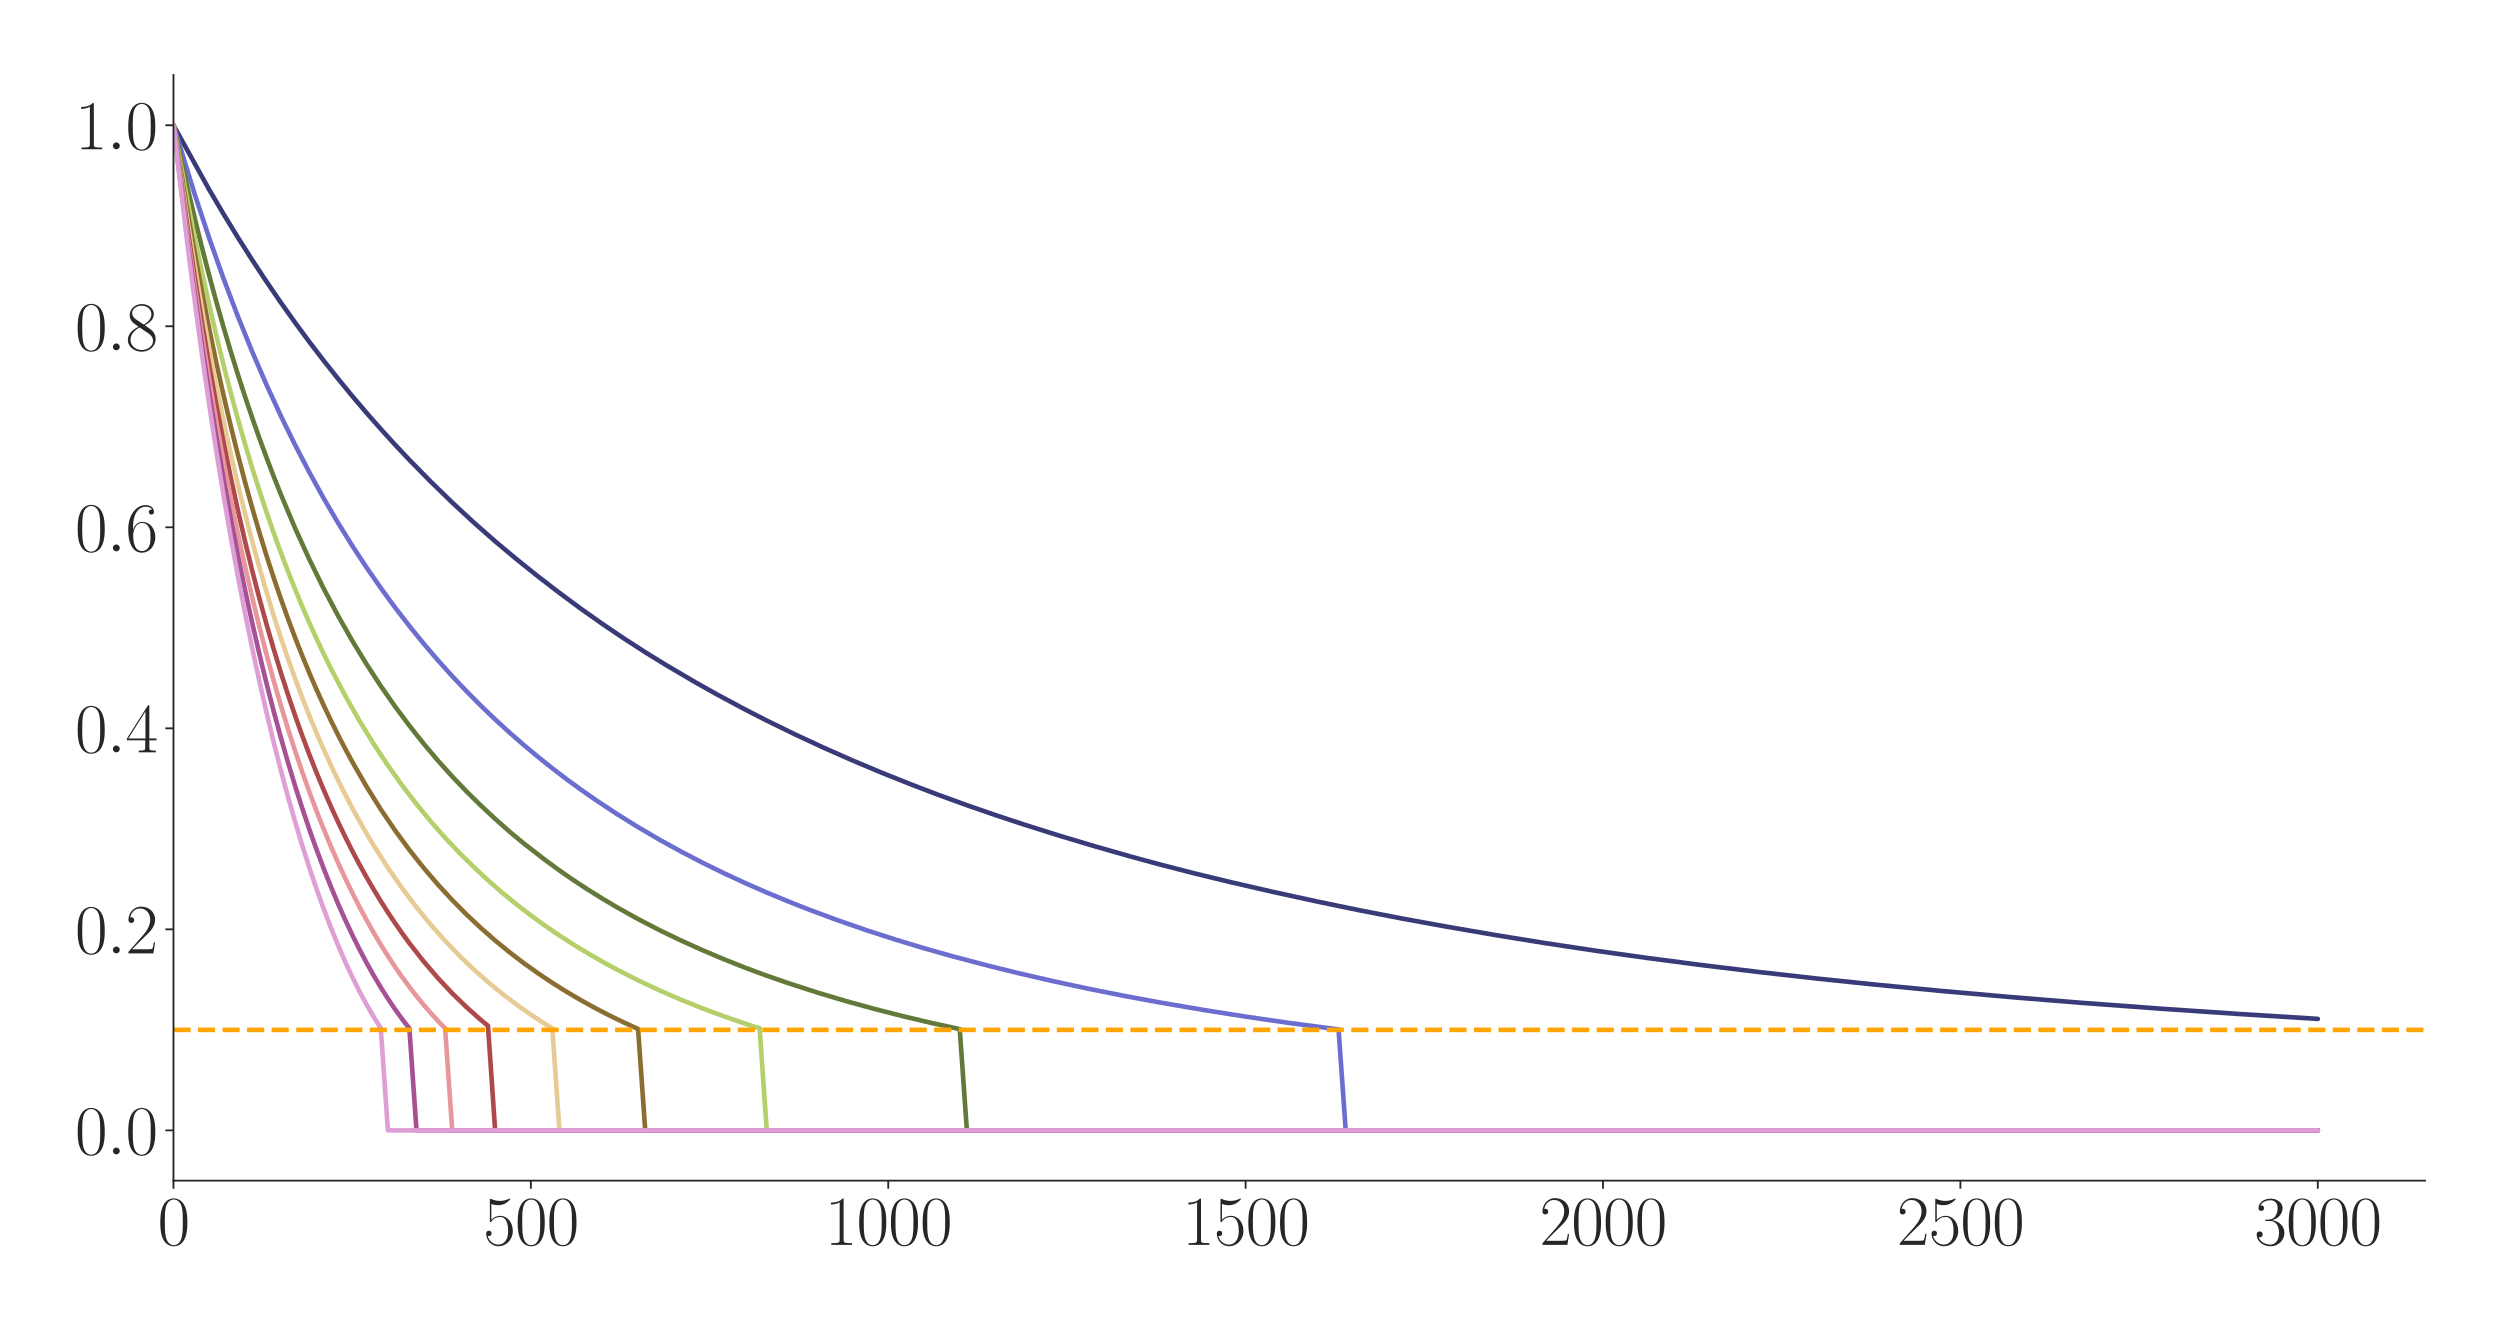 <?xml version="1.0" encoding="utf-8" standalone="no"?>
<!DOCTYPE svg PUBLIC "-//W3C//DTD SVG 1.1//EN"
  "http://www.w3.org/Graphics/SVG/1.1/DTD/svg11.dtd">
<svg xmlns:xlink="http://www.w3.org/1999/xlink" width="1080pt" height="576pt" viewBox="0 0 1080 576" xmlns="http://www.w3.org/2000/svg" version="1.1">
 <defs>
  <style type="text/css">*{stroke-linejoin: round; stroke-linecap: butt}</style>
 </defs>
 <g id="figure_1">
  <g id="patch_1">
   <path d="M 0 576 
L 1080 576 
L 1080 0 
L 0 0 
z
" style="fill: #ffffff"/>
  </g>
  <g id="axes_1">
   <g id="patch_2">
    <path d="M 74.943 510.031 
L 1047.6 510.031 
L 1047.6 32.4 
L 74.943 32.4 
z
" style="fill: #ffffff"/>
   </g>
   <g id="matplotlib.axis_1">
    <g id="xtick_1">
     <g id="line2d_1">
      <defs>
       <path id="m41d38a08a1" d="M 0 0 
L 0 3.5 
" style="stroke: #262626; stroke-width: 0.8"/>
      </defs>
      <g>
       <use xlink:href="#m41d38a08a1" x="74.943" y="510.031" style="fill: #262626; stroke: #262626; stroke-width: 0.8"/>
      </g>
     </g>
     <g id="text_1">
      <!-- $\mathdefault{0}$ -->
      <g style="fill: #262626" transform="translate(68.09 537.787) scale(0.3 -0.3)">
       <defs>
        <path id="CMR17-30" d="M 2688 2025 
C 2688 2416 2682 3080 2413 3591 
C 2176 4039 1798 4198 1466 4198 
C 1158 4198 768 4058 525 3597 
C 269 3118 243 2524 243 2025 
C 243 1661 250 1106 448 619 
C 723 -39 1216 -128 1466 -128 
C 1760 -128 2208 -7 2470 600 
C 2662 1042 2688 1559 2688 2025 
z
M 1466 -26 
C 1056 -26 813 325 723 812 
C 653 1188 653 1738 653 2096 
C 653 2588 653 2997 736 3387 
C 858 3929 1216 4096 1466 4096 
C 1728 4096 2067 3923 2189 3400 
C 2272 3036 2278 2607 2278 2096 
C 2278 1680 2278 1169 2202 792 
C 2067 95 1690 -26 1466 -26 
z
" transform="scale(0.016)"/>
       </defs>
       <use xlink:href="#CMR17-30" transform="scale(0.996)"/>
      </g>
     </g>
    </g>
    <g id="xtick_2">
     <g id="line2d_2">
      <g>
       <use xlink:href="#m41d38a08a1" x="229.333" y="510.031" style="fill: #262626; stroke: #262626; stroke-width: 0.8"/>
      </g>
     </g>
     <g id="text_2">
      <!-- $\mathdefault{500}$ -->
      <g style="fill: #262626" transform="translate(208.773 537.787) scale(0.3 -0.3)">
       <defs>
        <path id="CMR17-35" d="M 730 3692 
C 794 3666 1056 3584 1325 3584 
C 1920 3584 2246 3911 2432 4100 
C 2432 4157 2432 4192 2394 4192 
C 2387 4192 2374 4192 2323 4163 
C 2099 4058 1837 3973 1517 3973 
C 1325 3973 1037 3999 723 4139 
C 653 4171 640 4171 634 4171 
C 602 4171 595 4164 595 4037 
L 595 2203 
C 595 2089 595 2057 659 2057 
C 691 2057 704 2070 736 2114 
C 941 2401 1222 2522 1542 2522 
C 1766 2522 2246 2382 2246 1289 
C 2246 1085 2246 715 2054 421 
C 1894 159 1645 25 1370 25 
C 947 25 518 320 403 814 
C 429 807 480 795 506 795 
C 589 795 749 840 749 1038 
C 749 1210 627 1280 506 1280 
C 358 1280 262 1190 262 1011 
C 262 454 704 -128 1382 -128 
C 2042 -128 2669 440 2669 1264 
C 2669 2030 2170 2624 1549 2624 
C 1222 2624 947 2503 730 2274 
L 730 3692 
z
" transform="scale(0.016)"/>
       </defs>
       <use xlink:href="#CMR17-35" transform="scale(0.996)"/>
       <use xlink:href="#CMR17-30" transform="translate(45.69 0) scale(0.996)"/>
       <use xlink:href="#CMR17-30" transform="translate(91.381 0) scale(0.996)"/>
      </g>
     </g>
    </g>
    <g id="xtick_3">
     <g id="line2d_3">
      <g>
       <use xlink:href="#m41d38a08a1" x="383.723" y="510.031" style="fill: #262626; stroke: #262626; stroke-width: 0.8"/>
      </g>
     </g>
     <g id="text_3">
      <!-- $\mathdefault{1000}$ -->
      <g style="fill: #262626" transform="translate(356.309 537.787) scale(0.3 -0.3)">
       <defs>
        <path id="CMR17-31" d="M 1702 4058 
C 1702 4192 1696 4192 1606 4192 
C 1357 3916 979 3827 621 3827 
C 602 3827 570 3827 563 3808 
C 557 3795 557 3782 557 3648 
C 755 3648 1088 3686 1344 3839 
L 1344 461 
C 1344 236 1331 160 781 160 
L 589 160 
L 589 0 
C 896 0 1216 0 1523 0 
C 1830 0 2150 0 2458 0 
L 2458 160 
L 2266 160 
C 1715 160 1702 230 1702 458 
L 1702 4058 
z
" transform="scale(0.016)"/>
       </defs>
       <use xlink:href="#CMR17-31" transform="scale(0.996)"/>
       <use xlink:href="#CMR17-30" transform="translate(45.69 0) scale(0.996)"/>
       <use xlink:href="#CMR17-30" transform="translate(91.381 0) scale(0.996)"/>
       <use xlink:href="#CMR17-30" transform="translate(137.071 0) scale(0.996)"/>
      </g>
     </g>
    </g>
    <g id="xtick_4">
     <g id="line2d_4">
      <g>
       <use xlink:href="#m41d38a08a1" x="538.113" y="510.031" style="fill: #262626; stroke: #262626; stroke-width: 0.8"/>
      </g>
     </g>
     <g id="text_4">
      <!-- $\mathdefault{1500}$ -->
      <g style="fill: #262626" transform="translate(510.699 537.787) scale(0.3 -0.3)">
       <use xlink:href="#CMR17-31" transform="scale(0.996)"/>
       <use xlink:href="#CMR17-35" transform="translate(45.69 0) scale(0.996)"/>
       <use xlink:href="#CMR17-30" transform="translate(91.381 0) scale(0.996)"/>
       <use xlink:href="#CMR17-30" transform="translate(137.071 0) scale(0.996)"/>
      </g>
     </g>
    </g>
    <g id="xtick_5">
     <g id="line2d_5">
      <g>
       <use xlink:href="#m41d38a08a1" x="692.503" y="510.031" style="fill: #262626; stroke: #262626; stroke-width: 0.8"/>
      </g>
     </g>
     <g id="text_5">
      <!-- $\mathdefault{2000}$ -->
      <g style="fill: #262626" transform="translate(665.089 537.787) scale(0.3 -0.3)">
       <defs>
        <path id="CMR17-32" d="M 2669 989 
L 2554 989 
C 2490 536 2438 459 2413 420 
C 2381 369 1920 369 1830 369 
L 602 369 
C 832 619 1280 1072 1824 1597 
C 2214 1967 2669 2402 2669 3035 
C 2669 3790 2067 4224 1395 4224 
C 691 4224 262 3604 262 3030 
C 262 2780 448 2748 525 2748 
C 589 2748 781 2787 781 3010 
C 781 3207 614 3264 525 3264 
C 486 3264 448 3258 422 3245 
C 544 3790 915 4058 1306 4058 
C 1862 4058 2227 3617 2227 3035 
C 2227 2479 1901 2000 1536 1584 
L 262 146 
L 262 0 
L 2515 0 
L 2669 989 
z
" transform="scale(0.016)"/>
       </defs>
       <use xlink:href="#CMR17-32" transform="scale(0.996)"/>
       <use xlink:href="#CMR17-30" transform="translate(45.69 0) scale(0.996)"/>
       <use xlink:href="#CMR17-30" transform="translate(91.381 0) scale(0.996)"/>
       <use xlink:href="#CMR17-30" transform="translate(137.071 0) scale(0.996)"/>
      </g>
     </g>
    </g>
    <g id="xtick_6">
     <g id="line2d_6">
      <g>
       <use xlink:href="#m41d38a08a1" x="846.893" y="510.031" style="fill: #262626; stroke: #262626; stroke-width: 0.8"/>
      </g>
     </g>
     <g id="text_6">
      <!-- $\mathdefault{2500}$ -->
      <g style="fill: #262626" transform="translate(819.479 537.787) scale(0.3 -0.3)">
       <use xlink:href="#CMR17-32" transform="scale(0.996)"/>
       <use xlink:href="#CMR17-35" transform="translate(45.69 0) scale(0.996)"/>
       <use xlink:href="#CMR17-30" transform="translate(91.381 0) scale(0.996)"/>
       <use xlink:href="#CMR17-30" transform="translate(137.071 0) scale(0.996)"/>
      </g>
     </g>
    </g>
    <g id="xtick_7">
     <g id="line2d_7">
      <g>
       <use xlink:href="#m41d38a08a1" x="1001.283" y="510.031" style="fill: #262626; stroke: #262626; stroke-width: 0.8"/>
      </g>
     </g>
     <g id="text_7">
      <!-- $\mathdefault{3000}$ -->
      <g style="fill: #262626" transform="translate(973.869 537.787) scale(0.3 -0.3)">
       <defs>
        <path id="CMR17-33" d="M 1414 2157 
C 1984 2157 2234 1662 2234 1090 
C 2234 320 1824 25 1453 25 
C 1114 25 563 194 390 693 
C 422 680 454 680 486 680 
C 640 680 755 782 755 948 
C 755 1133 614 1216 486 1216 
C 378 1216 211 1165 211 926 
C 211 335 787 -128 1466 -128 
C 2176 -128 2720 430 2720 1085 
C 2720 1707 2208 2157 1600 2227 
C 2086 2328 2554 2756 2554 3329 
C 2554 3820 2048 4179 1472 4179 
C 890 4179 378 3829 378 3329 
C 378 3110 544 3072 627 3072 
C 762 3072 877 3155 877 3321 
C 877 3486 762 3569 627 3569 
C 602 3569 570 3569 544 3557 
C 730 3959 1235 4032 1459 4032 
C 1683 4032 2106 3925 2106 3320 
C 2106 3143 2080 2828 1862 2550 
C 1670 2304 1453 2304 1242 2284 
C 1210 2284 1062 2269 1037 2269 
C 992 2263 966 2257 966 2208 
C 966 2163 973 2157 1101 2157 
L 1414 2157 
z
" transform="scale(0.016)"/>
       </defs>
       <use xlink:href="#CMR17-33" transform="scale(0.996)"/>
       <use xlink:href="#CMR17-30" transform="translate(45.69 0) scale(0.996)"/>
       <use xlink:href="#CMR17-30" transform="translate(91.381 0) scale(0.996)"/>
       <use xlink:href="#CMR17-30" transform="translate(137.071 0) scale(0.996)"/>
      </g>
     </g>
    </g>
   </g>
   <g id="matplotlib.axis_2">
    <g id="ytick_1">
     <g id="line2d_8">
      <defs>
       <path id="md752216304" d="M 0 0 
L -3.5 0 
" style="stroke: #262626; stroke-width: 0.8"/>
      </defs>
      <g>
       <use xlink:href="#md752216304" x="74.943" y="488.321" style="fill: #262626; stroke: #262626; stroke-width: 0.8"/>
      </g>
     </g>
     <g id="text_8">
      <!-- $\mathdefault{0.0}$ -->
      <g style="fill: #262626" transform="translate(32.4 498.698) scale(0.3 -0.3)">
       <defs>
        <path id="CMMI12-3a" d="M 1178 307 
C 1178 492 1024 619 870 619 
C 685 619 557 466 557 313 
C 557 128 710 0 864 0 
C 1050 0 1178 153 1178 307 
z
" transform="scale(0.016)"/>
       </defs>
       <use xlink:href="#CMR17-30" transform="scale(0.996)"/>
       <use xlink:href="#CMMI12-3a" transform="translate(45.69 0) scale(0.996)"/>
       <use xlink:href="#CMR17-30" transform="translate(72.788 0) scale(0.996)"/>
      </g>
     </g>
    </g>
    <g id="ytick_2">
     <g id="line2d_9">
      <g>
       <use xlink:href="#md752216304" x="74.943" y="401.479" style="fill: #262626; stroke: #262626; stroke-width: 0.8"/>
      </g>
     </g>
     <g id="text_9">
      <!-- $\mathdefault{0.2}$ -->
      <g style="fill: #262626" transform="translate(32.4 411.856) scale(0.3 -0.3)">
       <use xlink:href="#CMR17-30" transform="scale(0.996)"/>
       <use xlink:href="#CMMI12-3a" transform="translate(45.69 0) scale(0.996)"/>
       <use xlink:href="#CMR17-32" transform="translate(72.788 0) scale(0.996)"/>
      </g>
     </g>
    </g>
    <g id="ytick_3">
     <g id="line2d_10">
      <g>
       <use xlink:href="#md752216304" x="74.943" y="314.637" style="fill: #262626; stroke: #262626; stroke-width: 0.8"/>
      </g>
     </g>
     <g id="text_10">
      <!-- $\mathdefault{0.4}$ -->
      <g style="fill: #262626" transform="translate(32.4 325.014) scale(0.3 -0.3)">
       <defs>
        <path id="CMR17-34" d="M 2150 4122 
C 2150 4256 2144 4256 2029 4256 
L 128 1254 
L 128 1088 
L 1779 1088 
L 1779 457 
C 1779 224 1766 160 1318 160 
L 1197 160 
L 1197 0 
C 1402 0 1747 0 1965 0 
C 2182 0 2528 0 2733 0 
L 2733 160 
L 2611 160 
C 2163 160 2150 224 2150 457 
L 2150 1088 
L 2803 1088 
L 2803 1254 
L 2150 1254 
L 2150 4122 
z
M 1798 3703 
L 1798 1254 
L 256 1254 
L 1798 3703 
z
" transform="scale(0.016)"/>
       </defs>
       <use xlink:href="#CMR17-30" transform="scale(0.996)"/>
       <use xlink:href="#CMMI12-3a" transform="translate(45.69 0) scale(0.996)"/>
       <use xlink:href="#CMR17-34" transform="translate(72.788 0) scale(0.996)"/>
      </g>
     </g>
    </g>
    <g id="ytick_4">
     <g id="line2d_11">
      <g>
       <use xlink:href="#md752216304" x="74.943" y="227.795" style="fill: #262626; stroke: #262626; stroke-width: 0.8"/>
      </g>
     </g>
     <g id="text_11">
      <!-- $\mathdefault{0.6}$ -->
      <g style="fill: #262626" transform="translate(32.4 238.172) scale(0.3 -0.3)">
       <defs>
        <path id="CMR17-36" d="M 678 2176 
C 678 3690 1395 4032 1811 4032 
C 1946 4032 2272 4009 2400 3776 
C 2298 3776 2106 3776 2106 3553 
C 2106 3381 2246 3323 2336 3323 
C 2394 3323 2566 3348 2566 3560 
C 2566 3954 2246 4179 1805 4179 
C 1043 4179 243 3390 243 1984 
C 243 253 966 -128 1478 -128 
C 2099 -128 2688 427 2688 1283 
C 2688 2081 2170 2662 1517 2662 
C 1126 2662 838 2407 678 1960 
L 678 2176 
z
M 1478 25 
C 691 25 691 1200 691 1436 
C 691 1896 909 2560 1504 2560 
C 1613 2560 1926 2560 2138 2120 
C 2253 1870 2253 1609 2253 1289 
C 2253 944 2253 690 2118 434 
C 1978 171 1773 25 1478 25 
z
" transform="scale(0.016)"/>
       </defs>
       <use xlink:href="#CMR17-30" transform="scale(0.996)"/>
       <use xlink:href="#CMMI12-3a" transform="translate(45.69 0) scale(0.996)"/>
       <use xlink:href="#CMR17-36" transform="translate(72.788 0) scale(0.996)"/>
      </g>
     </g>
    </g>
    <g id="ytick_5">
     <g id="line2d_12">
      <g>
       <use xlink:href="#md752216304" x="74.943" y="140.953" style="fill: #262626; stroke: #262626; stroke-width: 0.8"/>
      </g>
     </g>
     <g id="text_12">
      <!-- $\mathdefault{0.8}$ -->
      <g style="fill: #262626" transform="translate(32.4 151.33) scale(0.3 -0.3)">
       <defs>
        <path id="CMR17-38" d="M 1741 2264 
C 2144 2467 2554 2773 2554 3263 
C 2554 3841 1990 4179 1472 4179 
C 890 4179 378 3759 378 3180 
C 378 3021 416 2747 666 2505 
C 730 2442 998 2251 1171 2130 
C 883 1983 211 1634 211 934 
C 211 279 838 -128 1459 -128 
C 2144 -128 2720 362 2720 1010 
C 2720 1590 2330 1857 2074 2029 
L 1741 2264 
z
M 902 2822 
C 851 2854 595 3051 595 3351 
C 595 3739 998 4032 1459 4032 
C 1965 4032 2336 3676 2336 3262 
C 2336 2669 1670 2331 1638 2331 
C 1632 2331 1626 2331 1574 2370 
L 902 2822 
z
M 2080 1519 
C 2176 1449 2483 1240 2483 851 
C 2483 381 2010 25 1472 25 
C 890 25 448 438 448 940 
C 448 1443 838 1862 1280 2060 
L 2080 1519 
z
" transform="scale(0.016)"/>
       </defs>
       <use xlink:href="#CMR17-30" transform="scale(0.996)"/>
       <use xlink:href="#CMMI12-3a" transform="translate(45.69 0) scale(0.996)"/>
       <use xlink:href="#CMR17-38" transform="translate(72.788 0) scale(0.996)"/>
      </g>
     </g>
    </g>
    <g id="ytick_6">
     <g id="line2d_13">
      <g>
       <use xlink:href="#md752216304" x="74.943" y="54.111" style="fill: #262626; stroke: #262626; stroke-width: 0.8"/>
      </g>
     </g>
     <g id="text_13">
      <!-- $\mathdefault{1.0}$ -->
      <g style="fill: #262626" transform="translate(32.4 64.488) scale(0.3 -0.3)">
       <use xlink:href="#CMR17-31" transform="scale(0.996)"/>
       <use xlink:href="#CMMI12-3a" transform="translate(45.69 0) scale(0.996)"/>
       <use xlink:href="#CMR17-30" transform="translate(72.788 0) scale(0.996)"/>
      </g>
     </g>
    </g>
   </g>
   <g id="line2d_14">
    <path d="M 74.943 54.111 
L 90.382 81.952 
L 96.558 92.448 
L 102.734 102.539 
L 108.909 112.257 
L 115.085 121.603 
L 121.26 130.618 
L 127.436 139.296 
L 133.612 147.67 
L 139.787 155.74 
L 145.963 163.531 
L 152.138 171.054 
L 158.314 178.322 
L 164.49 185.339 
L 170.665 192.116 
L 176.841 198.668 
L 186.104 208.1 
L 195.368 217.095 
L 204.631 225.687 
L 213.894 233.84 
L 223.158 241.592 
L 232.421 249.005 
L 241.685 256.131 
L 250.948 262.982 
L 260.211 269.518 
L 269.475 275.776 
L 278.738 281.76 
L 288.002 287.468 
L 300.353 294.724 
L 309.616 299.927 
L 321.967 306.546 
L 331.231 311.286 
L 343.582 317.322 
L 355.933 323.059 
L 368.284 328.509 
L 380.636 333.699 
L 392.987 338.646 
L 405.338 343.366 
L 417.689 347.852 
L 430.04 352.13 
L 442.391 356.212 
L 457.83 361.071 
L 473.269 365.691 
L 488.708 370.1 
L 501.06 373.454 
L 516.499 377.421 
L 531.938 381.165 
L 550.464 385.42 
L 568.991 389.458 
L 587.518 393.288 
L 606.045 396.875 
L 624.572 400.25 
L 646.186 403.98 
L 667.801 407.468 
L 689.415 410.731 
L 711.03 413.765 
L 735.732 416.999 
L 760.435 419.981 
L 785.137 422.759 
L 809.84 425.322 
L 837.63 427.997 
L 868.508 430.728 
L 899.386 433.232 
L 933.351 435.749 
L 967.317 438.048 
L 1001.283 440.156 
L 1001.283 440.156 
" clip-path="url(#p80e0dca482)" style="fill: none; stroke: #393b79; stroke-width: 2; stroke-linecap: round"/>
   </g>
   <g id="line2d_15">
    <path d="M 74.943 54.111 
L 84.207 84.228 
L 90.382 102.901 
L 96.558 120.326 
L 102.734 136.612 
L 108.909 151.851 
L 115.085 166.141 
L 121.26 179.55 
L 127.436 192.144 
L 133.612 204.004 
L 139.787 215.204 
L 145.963 225.754 
L 152.138 235.711 
L 158.314 245.116 
L 164.49 254.011 
L 170.665 262.437 
L 176.841 270.435 
L 183.016 278.048 
L 189.192 285.262 
L 195.368 292.114 
L 201.543 298.639 
L 207.719 304.859 
L 213.894 310.776 
L 220.07 316.425 
L 226.246 321.826 
L 232.421 326.974 
L 238.597 331.898 
L 244.772 336.614 
L 250.948 341.119 
L 257.124 345.434 
L 266.387 351.572 
L 275.65 357.333 
L 284.914 362.753 
L 294.177 367.856 
L 303.441 372.674 
L 312.704 377.218 
L 321.967 381.511 
L 331.231 385.571 
L 340.494 389.413 
L 349.758 393.058 
L 362.109 397.633 
L 374.46 401.905 
L 386.811 405.901 
L 399.162 409.642 
L 411.513 413.131 
L 426.952 417.199 
L 439.304 420.252 
L 454.743 423.818 
L 470.182 427.141 
L 485.621 430.22 
L 501.06 433.074 
L 519.586 436.249 
L 538.113 439.181 
L 556.64 441.876 
L 575.167 444.316 
L 578.255 444.701 
L 581.342 488.321 
L 1001.283 488.321 
L 1001.283 488.321 
" clip-path="url(#p80e0dca482)" style="fill: none; stroke: #6b6ecf; stroke-width: 2; stroke-linecap: round"/>
   </g>
   <g id="line2d_16">
    <path d="M 74.943 54.111 
L 81.119 81.578 
L 84.207 94.659 
L 87.295 107.143 
L 90.382 119.051 
L 93.47 130.442 
L 96.558 141.313 
L 99.646 151.731 
L 102.734 161.69 
L 105.821 171.239 
L 108.909 180.379 
L 111.997 189.151 
L 115.085 197.571 
L 118.173 205.66 
L 121.26 213.424 
L 127.436 228.066 
L 133.612 241.62 
L 139.787 254.192 
L 145.963 265.868 
L 152.138 276.743 
L 158.314 286.875 
L 164.49 296.344 
L 170.665 305.192 
L 176.841 313.477 
L 183.016 321.265 
L 189.192 328.586 
L 195.368 335.451 
L 201.543 341.905 
L 207.719 347.983 
L 213.894 353.741 
L 220.07 359.215 
L 226.246 364.353 
L 235.509 371.523 
L 241.685 376.047 
L 247.86 380.313 
L 254.036 384.349 
L 260.211 388.195 
L 266.387 391.86 
L 275.65 397.031 
L 284.914 401.834 
L 294.177 406.298 
L 303.441 410.468 
L 312.704 414.393 
L 321.967 418.07 
L 331.231 421.498 
L 340.494 424.707 
L 352.845 428.704 
L 365.197 432.399 
L 377.548 435.806 
L 389.899 438.96 
L 402.25 441.886 
L 414.601 444.592 
L 417.689 488.321 
L 1001.283 488.321 
L 1001.283 488.321 
" clip-path="url(#p80e0dca482)" style="fill: none; stroke: #637939; stroke-width: 2; stroke-linecap: round"/>
   </g>
   <g id="line2d_17">
    <path d="M 74.943 54.111 
L 81.119 87.399 
L 84.207 103.026 
L 87.295 117.805 
L 90.382 131.798 
L 93.47 145.06 
L 96.558 157.641 
L 99.646 169.581 
L 102.734 180.928 
L 105.821 191.73 
L 108.909 202.017 
L 111.997 211.811 
L 115.085 221.146 
L 118.173 230.051 
L 121.26 238.556 
L 124.348 246.681 
L 127.436 254.456 
L 130.524 261.894 
L 133.612 269.014 
L 136.699 275.835 
L 139.787 282.367 
L 142.875 288.631 
L 149.051 300.408 
L 155.226 311.287 
L 161.402 321.354 
L 167.577 330.681 
L 173.753 339.339 
L 179.929 347.391 
L 186.104 354.894 
L 192.28 361.891 
L 198.455 368.429 
L 204.631 374.546 
L 210.807 380.276 
L 216.982 385.651 
L 223.158 390.702 
L 229.333 395.454 
L 235.509 399.931 
L 241.685 404.15 
L 247.86 408.13 
L 254.036 411.887 
L 260.211 415.438 
L 266.387 418.792 
L 275.65 423.493 
L 284.914 427.847 
L 294.177 431.882 
L 303.441 435.606 
L 312.704 439.046 
L 321.967 442.245 
L 328.143 444.253 
L 331.231 488.321 
L 1001.283 488.321 
L 1001.283 488.321 
" clip-path="url(#p80e0dca482)" style="fill: none; stroke: #b5cf6b; stroke-width: 2; stroke-linecap: round"/>
   </g>
   <g id="line2d_18">
    <path d="M 74.943 54.111 
L 81.119 92.158 
L 84.207 109.836 
L 87.295 126.458 
L 90.382 142.103 
L 93.47 156.851 
L 96.558 170.763 
L 99.646 183.901 
L 102.734 196.335 
L 105.821 208.112 
L 108.909 219.265 
L 111.997 229.839 
L 115.085 239.876 
L 118.173 249.413 
L 121.26 258.486 
L 124.348 267.124 
L 127.436 275.351 
L 130.524 283.192 
L 133.612 290.666 
L 136.699 297.798 
L 139.787 304.607 
L 142.875 311.118 
L 145.963 317.354 
L 149.051 323.326 
L 152.138 329.038 
L 158.314 339.763 
L 164.49 349.632 
L 170.665 358.735 
L 176.841 367.144 
L 183.016 374.926 
L 189.192 382.138 
L 195.368 388.841 
L 201.543 395.071 
L 207.719 400.875 
L 213.894 406.283 
L 220.07 411.331 
L 226.246 416.048 
L 232.421 420.459 
L 238.597 424.59 
L 244.772 428.461 
L 250.948 432.09 
L 257.124 435.494 
L 263.299 438.69 
L 269.475 441.693 
L 275.65 444.514 
L 278.738 488.321 
L 1001.283 488.321 
L 1001.283 488.321 
" clip-path="url(#p80e0dca482)" style="fill: none; stroke: #8c6d31; stroke-width: 2; stroke-linecap: round"/>
   </g>
   <g id="line2d_19">
    <path d="M 74.943 54.111 
L 81.119 96.092 
L 84.207 115.467 
L 87.295 133.612 
L 90.382 150.632 
L 93.47 166.622 
L 96.558 181.662 
L 99.646 195.824 
L 102.734 209.169 
L 105.821 221.769 
L 108.909 233.684 
L 111.997 244.934 
L 115.085 255.593 
L 118.173 265.733 
L 121.26 275.325 
L 124.348 284.419 
L 127.436 293.058 
L 130.524 301.281 
L 133.612 309.107 
L 136.699 316.559 
L 139.787 323.667 
L 142.875 330.444 
L 145.963 336.911 
L 149.051 343.089 
L 152.138 348.993 
L 155.226 354.635 
L 158.314 360.032 
L 161.402 365.196 
L 167.577 374.877 
L 173.753 383.761 
L 179.929 391.937 
L 186.104 399.475 
L 192.28 406.407 
L 198.455 412.849 
L 204.631 418.788 
L 210.807 424.248 
L 216.982 429.308 
L 223.158 433.996 
L 229.333 438.341 
L 235.509 442.364 
L 238.597 444.261 
L 241.685 488.321 
L 1001.283 488.321 
L 1001.283 488.321 
" clip-path="url(#p80e0dca482)" style="fill: none; stroke: #e7cb94; stroke-width: 2; stroke-linecap: round"/>
   </g>
   <g id="line2d_20">
    <path d="M 74.943 54.111 
L 81.119 99.375 
L 84.207 120.187 
L 87.295 139.646 
L 90.382 157.868 
L 93.47 174.959 
L 96.558 191.007 
L 99.646 206.094 
L 102.734 220.301 
L 105.821 233.692 
L 108.909 246.327 
L 111.997 258.262 
L 115.085 269.545 
L 118.173 280.224 
L 121.26 290.341 
L 124.348 299.935 
L 127.436 309.037 
L 130.524 317.68 
L 133.612 325.892 
L 136.699 333.701 
L 139.787 341.13 
L 142.875 348.201 
L 145.963 354.943 
L 149.051 361.372 
L 152.138 367.506 
L 155.226 373.352 
L 158.314 378.924 
L 161.402 384.23 
L 164.49 389.301 
L 167.577 394.149 
L 170.665 398.786 
L 173.753 403.218 
L 176.841 407.447 
L 183.016 415.338 
L 189.192 422.543 
L 195.368 429.119 
L 201.543 435.119 
L 207.719 440.592 
L 210.807 443.139 
L 213.894 488.321 
L 1001.283 488.321 
L 1001.283 488.321 
" clip-path="url(#p80e0dca482)" style="fill: none; stroke: #ad494a; stroke-width: 2; stroke-linecap: round"/>
   </g>
   <g id="line2d_21">
    <path d="M 74.943 54.111 
L 81.119 102.152 
L 84.207 124.217 
L 87.295 144.847 
L 90.382 164.162 
L 93.47 182.277 
L 96.558 199.285 
L 99.646 215.275 
L 102.734 230.332 
L 105.821 244.518 
L 108.909 257.906 
L 111.997 270.547 
L 115.085 282.494 
L 118.173 293.799 
L 121.26 304.501 
L 124.348 314.643 
L 127.436 324.258 
L 130.524 333.379 
L 133.612 342.035 
L 136.699 350.257 
L 139.787 358.068 
L 142.875 365.49 
L 145.963 372.542 
L 149.051 379.241 
L 152.138 385.603 
L 155.226 391.655 
L 158.314 397.408 
L 161.402 402.877 
L 164.49 408.07 
L 167.577 413 
L 170.665 417.676 
L 173.753 422.116 
L 176.841 426.328 
L 179.929 430.32 
L 183.016 434.097 
L 186.104 437.666 
L 189.192 441.04 
L 192.28 444.234 
L 195.368 488.321 
L 1001.283 488.321 
L 1001.283 488.321 
" clip-path="url(#p80e0dca482)" style="fill: none; stroke: #e7969c; stroke-width: 2; stroke-linecap: round"/>
   </g>
   <g id="line2d_22">
    <path d="M 74.943 54.111 
L 81.119 104.529 
L 84.207 127.715 
L 87.295 149.422 
L 90.382 169.773 
L 93.47 188.881 
L 96.558 206.854 
L 99.646 223.747 
L 102.734 239.695 
L 105.821 254.742 
L 108.909 268.925 
L 111.997 282.34 
L 115.085 295.03 
L 118.173 307.048 
L 121.26 318.408 
L 124.348 329.174 
L 127.436 339.376 
L 130.524 349.043 
L 133.612 358.202 
L 136.699 366.878 
L 139.787 375.092 
L 142.875 382.869 
L 145.963 390.233 
L 149.051 397.199 
L 152.138 403.782 
L 155.226 409.994 
L 158.314 415.849 
L 161.402 421.362 
L 164.49 426.549 
L 167.577 431.427 
L 170.665 436.006 
L 173.753 440.286 
L 176.841 444.278 
L 179.929 488.321 
L 1001.283 488.321 
L 1001.283 488.321 
" clip-path="url(#p80e0dca482)" style="fill: none; stroke: #a55194; stroke-width: 2; stroke-linecap: round"/>
   </g>
   <g id="line2d_23">
    <path d="M 74.943 54.111 
L 81.119 106.59 
L 84.207 130.805 
L 87.295 153.535 
L 90.382 174.9 
L 93.47 195.013 
L 96.558 213.968 
L 99.646 231.845 
L 102.734 248.729 
L 105.821 264.707 
L 108.909 279.79 
L 111.997 294.072 
L 115.085 307.589 
L 118.173 320.408 
L 121.26 332.512 
L 124.348 343.975 
L 127.436 354.828 
L 130.524 365.079 
L 133.612 374.754 
L 136.699 383.899 
L 139.787 392.49 
L 142.875 400.589 
L 145.963 408.188 
L 149.051 415.295 
L 152.138 421.95 
L 155.226 428.144 
L 158.314 433.902 
L 161.402 439.239 
L 164.49 444.166 
L 167.577 488.321 
L 1001.283 488.321 
L 1001.283 488.321 
" clip-path="url(#p80e0dca482)" style="fill: none; stroke: #de9ed6; stroke-width: 2; stroke-linecap: round"/>
   </g>
   <g id="line2d_24">
    <path d="M 74.943 444.9 
L 1047.6 444.9 
" clip-path="url(#p80e0dca482)" style="fill: none; stroke-dasharray: 7.4,3.2; stroke-dashoffset: 0; stroke: #ffa500; stroke-width: 2"/>
   </g>
   <g id="patch_3">
    <path d="M 74.943 510.031 
L 74.943 32.4 
" style="fill: none; stroke: #262626; stroke-width: 0.8; stroke-linejoin: miter; stroke-linecap: square"/>
   </g>
   <g id="patch_4">
    <path d="M 74.943 510.031 
L 1047.6 510.031 
" style="fill: none; stroke: #262626; stroke-width: 0.8; stroke-linejoin: miter; stroke-linecap: square"/>
   </g>
  </g>
 </g>
 <defs>
  <clipPath id="p80e0dca482">
   <rect x="74.943" y="32.4" width="972.657" height="477.631"/>
  </clipPath>
 </defs>
</svg>
